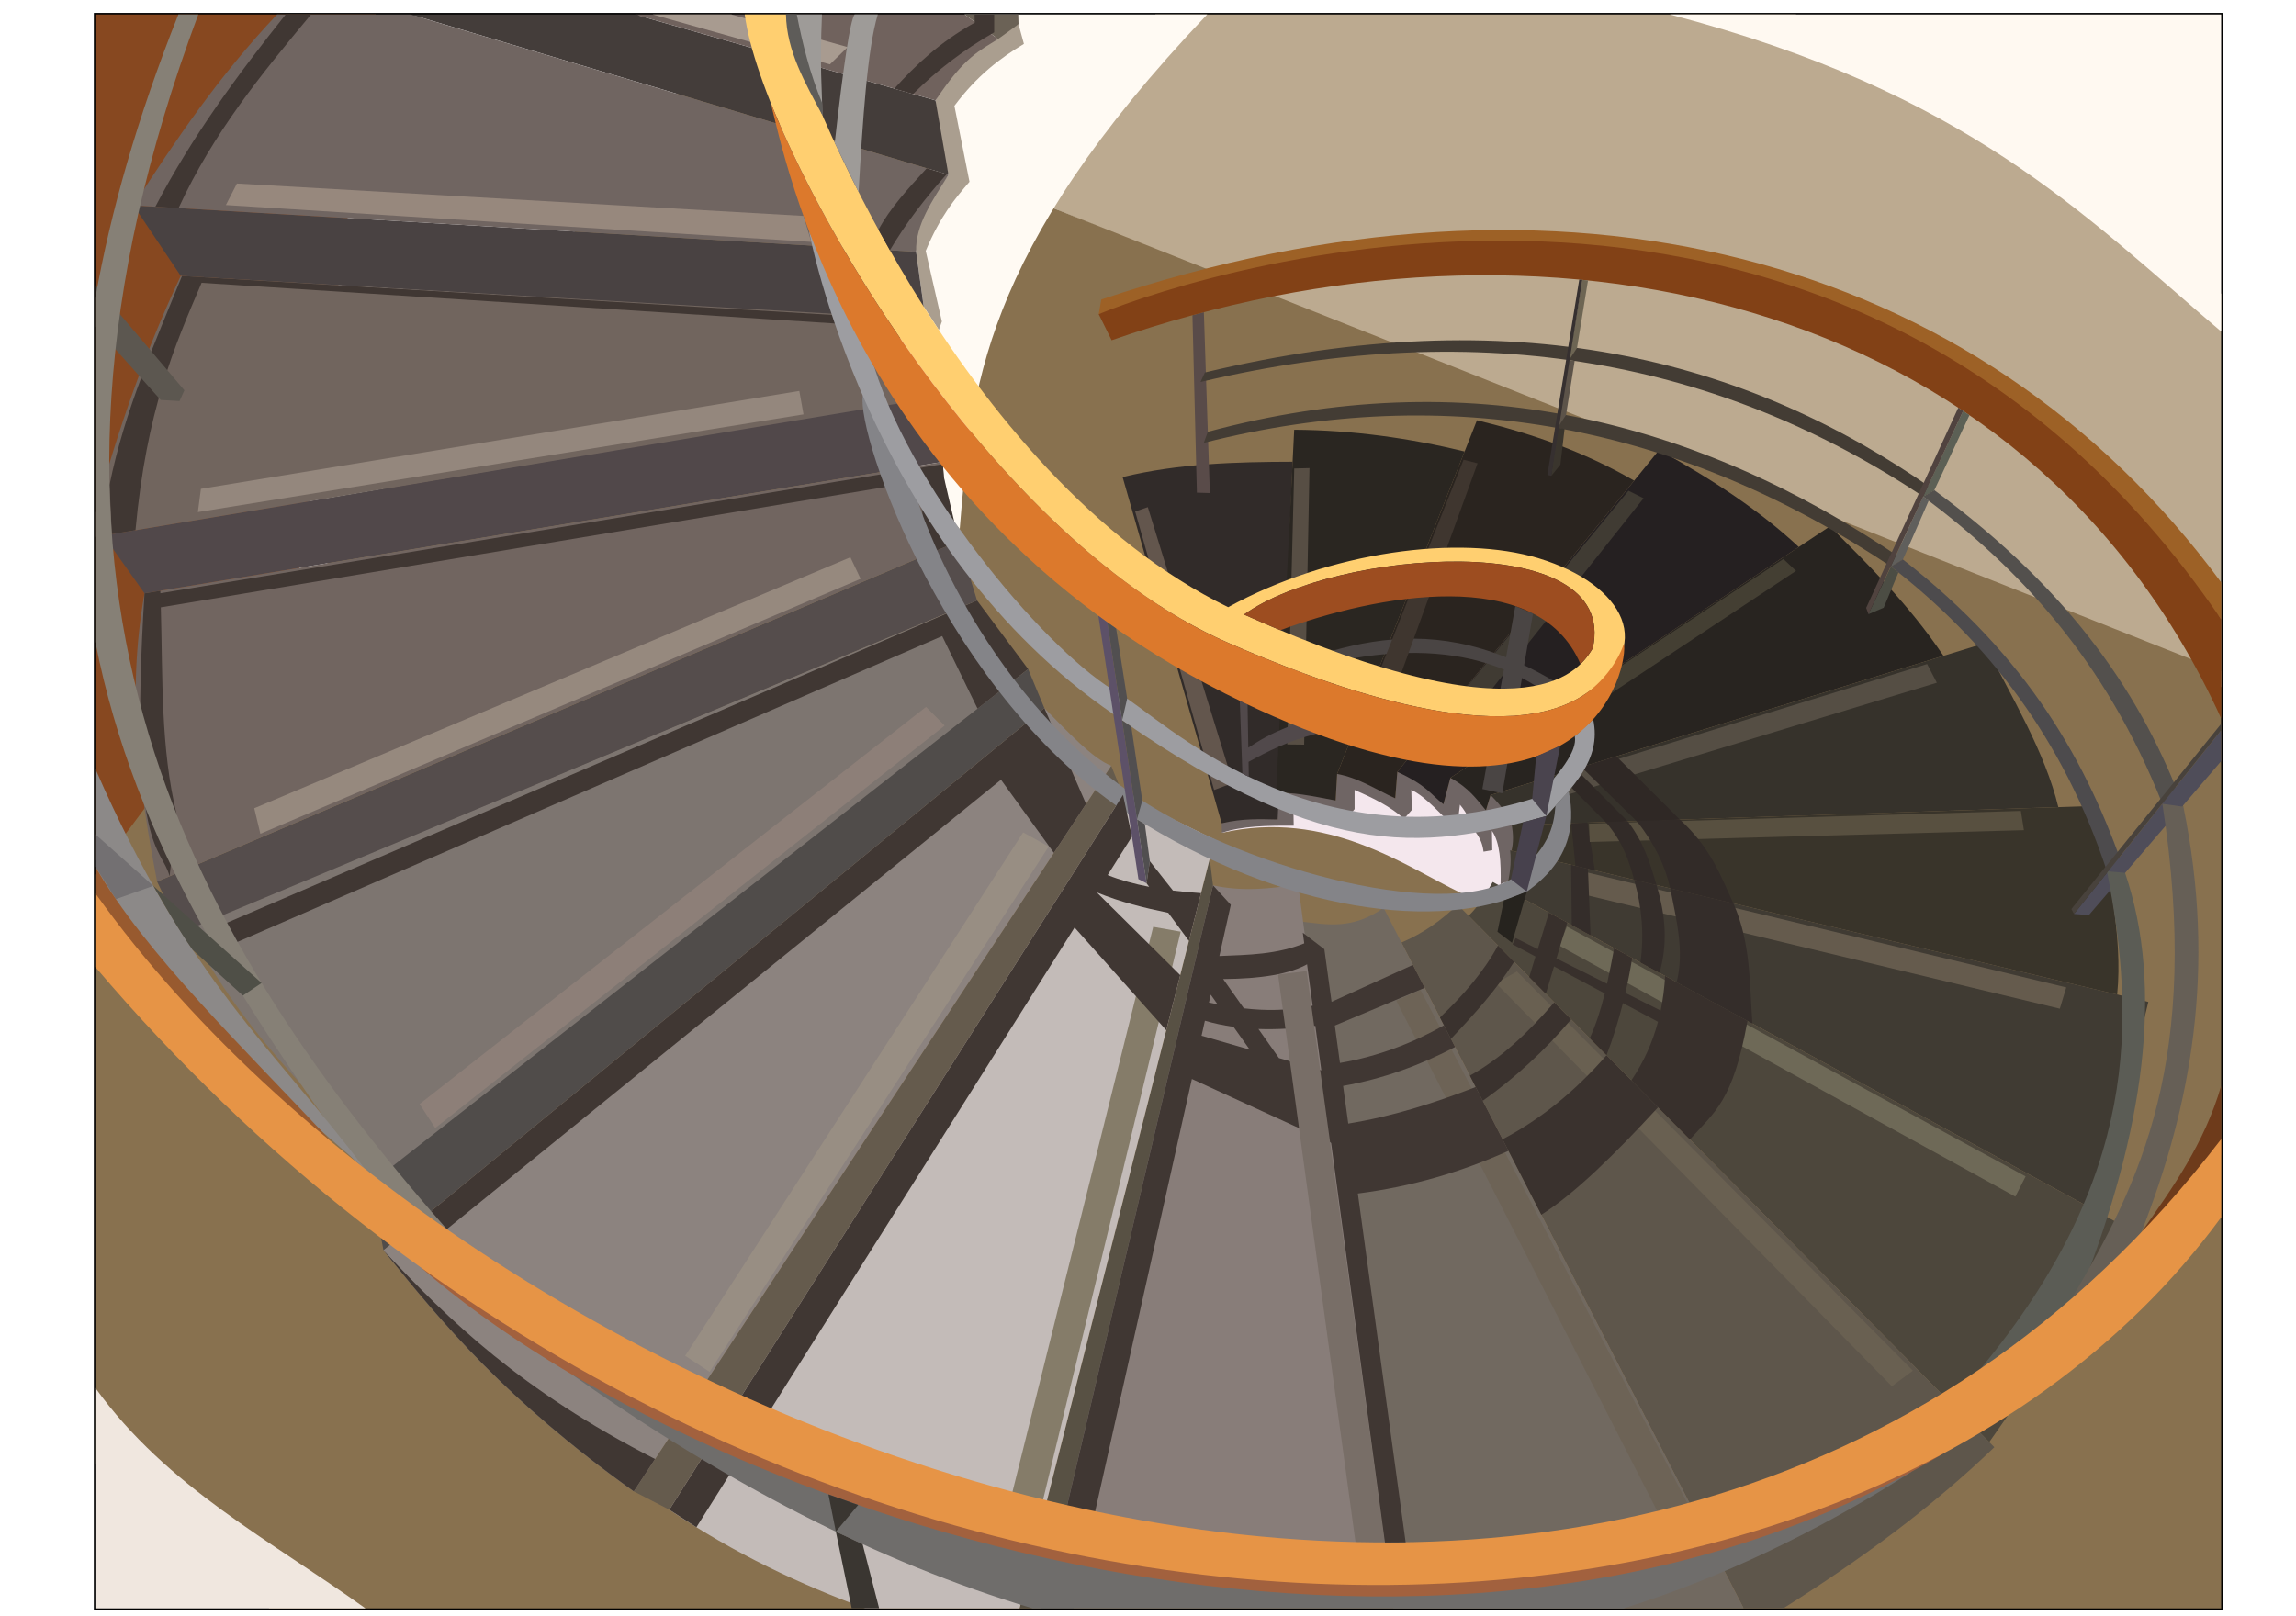 <?xml version="1.0" encoding="UTF-8" standalone="no"?>
<svg
   xmlns:dc="http://purl.org/dc/elements/1.1/"
   xmlns:cc="http://creativecommons.org/ns#"
   xmlns:rdf="http://www.w3.org/1999/02/22-rdf-syntax-ns#"
   xmlns:svg="http://www.w3.org/2000/svg"
   xmlns="http://www.w3.org/2000/svg"
   xmlns:sodipodi="http://sodipodi.sourceforge.net/DTD/sodipodi-0.dtd"
   xmlns:inkscape="http://www.inkscape.org/namespaces/inkscape"
   width="125mm"
   height="88mm"
   version="1.1"
   viewBox="0 0 442.903 311.81"
   id="svg282"
   sodipodi:docname="stairs.svg"
   inkscape:version="1.0.2-2 (e86c870879, 2021-01-15)">
  <sodipodi:namedview
     pagecolor="#ffffff"
     bordercolor="#666666"
     borderopacity="1"
     objecttolerance="10"
     gridtolerance="10"
     guidetolerance="10"
     inkscape:pageopacity="0"
     inkscape:pageshadow="2"
     inkscape:window-width="1920"
     inkscape:window-height="1017"
     id="namedview284"
     showgrid="false"
     inkscape:zoom="0.69934512"
     inkscape:cx="315.2829"
     inkscape:cy="402.77571"
     inkscape:window-x="-8"
     inkscape:window-y="-8"
     inkscape:window-maximized="1"
     inkscape:current-layer="svg282" />
  <defs
     id="defs32">
    <filter
       id="k"
       x="-0.089"
       y="-0.032"
       width="1.177"
       height="1.065"
       color-interpolation-filters="sRGB">
      <feGaussianBlur
         stdDeviation="1.144"
         id="feGaussianBlur2" />
    </filter>
    <filter
       id="l"
       x="-0.12"
       y="-0.024"
       width="1.239"
       height="1.048"
       color-interpolation-filters="sRGB">
      <feGaussianBlur
         stdDeviation="1.144"
         id="feGaussianBlur5" />
    </filter>
    <filter
       id="m"
       x="-0.017"
       y="-0.04"
       width="1.034"
       height="1.08"
       color-interpolation-filters="sRGB">
      <feGaussianBlur
         stdDeviation="1.874"
         id="feGaussianBlur8" />
    </filter>
    <filter
       id="n"
       x="-0.022"
       y="-0.027"
       width="1.043"
       height="1.054"
       color-interpolation-filters="sRGB">
      <feGaussianBlur
         stdDeviation="1.929"
         id="feGaussianBlur11" />
    </filter>
    <filter
       id="o"
       x="-0.031"
       y="-0.02"
       width="1.062"
       height="1.039"
       color-interpolation-filters="sRGB">
      <feGaussianBlur
         stdDeviation="1.961"
         id="feGaussianBlur14" />
    </filter>
    <filter
       id="p"
       x="-0.058"
       y="-0.015"
       width="1.115"
       height="1.03"
       color-interpolation-filters="sRGB">
      <feGaussianBlur
         stdDeviation="1.498"
         id="feGaussianBlur17" />
    </filter>
    <filter
       id="a"
       x="-0.083"
       y="-0.014"
       width="1.166"
       height="1.028"
       color-interpolation-filters="sRGB">
      <feGaussianBlur
         stdDeviation="1.169"
         id="feGaussianBlur20" />
    </filter>
    <filter
       id="q"
       x="-0.023"
       y="-0.026"
       width="1.045"
       height="1.051"
       color-interpolation-filters="sRGB">
      <feGaussianBlur
         stdDeviation="0.841"
         id="feGaussianBlur23" />
    </filter>
    <filter
       id="r"
       x="-0.027"
       y="-0.022"
       width="1.054"
       height="1.043"
       color-interpolation-filters="sRGB">
      <feGaussianBlur
         stdDeviation="0.573"
         id="feGaussianBlur26" />
    </filter>
    <filter
       id="s"
       x="-0.036"
       y="-0.018"
       width="1.073"
       height="1.036"
       color-interpolation-filters="sRGB">
      <feGaussianBlur
         stdDeviation="0.577"
         id="feGaussianBlur29" />
    </filter>
  </defs>
  <style
     type="text/css"
     id="style34">.st0{fill:#85BB5F;stroke:#000;stroke-width:0.25;} .st1{fill:#3D7B3E;stroke:#000;stroke-linejoin:round;} .st2{fill:#94C473;}</style>
  <style
     type="text/css"
     id="style36">.st0{fill:#85BB5F;stroke:#000;stroke-width:0.25;} .st1{fill:#3D7B3E;stroke:#000;stroke-linejoin:round;} .st2{fill:#94C473;}</style>
  <g
     transform="matrix(0.588,0,0,0.588,-15.442,405.091)"
     id="g280">
    <rect
       x="57.548"
       y="-684.19"
       width="697.41"
       height="523.05"
       color="#000000"
       color-rendering="auto"
       fill="none"
       image-rendering="auto"
       shape-rendering="auto"
       solid-color="#000000"
       stroke="#000000"
       style="isolation:auto;mix-blend-mode:normal"
       id="rect38" />
    <path
       transform="translate(57.048,-684.69)"
       d="M 0.5,0.5 V 278 L 58.689,245.453 92.476,0.503 H 0.499 Z"
       fill="#874820"
       fill-rule="evenodd"
       id="path40" />
    <path
       transform="translate(57.048,-684.69)"
       d="m 348.29,0.5 -36.107,57.57 2.693,6.037 383.02,157.12 v -129.06 l -139.52,-91.67 h -210.09 z"
       fill="#bcaa90"
       fill-rule="evenodd"
       id="path42" />
    <path
       transform="translate(57.048,-684.69)"
       d="M 197.99,17.766 0.5,282.696 v 193.42 l 57.096,47.447 h 640.31 v -307.59 l -499.91,-198.2 z"
       fill="#88714f"
       fill-rule="evenodd"
       id="path44" />
    <path
       d="m 341.11,-515.3 c 3.773,-45.409 6.647,-90.398 81.189,-168.89 H 342.72 l -21.567,95.047 c 1.484,24.391 -2.087,48.562 19.956,73.847 z"
       fill="#fffaf3"
       fill-rule="evenodd"
       id="path46" />
    <path
       d="m 427.13,-415.64 c 34.572,-7.843 60.289,11.034 78.387,19.739 l 3.593,1.512 11,-3.188 -1,-18.812 -16.25,-12.062 -2.125,5.188 -13,-8.438 0.062,8.75 -20.125,-9.188 -0.5,8.75 -18.5,1 -0.5,3.062 -20.446,2.627 z"
       fill="#f4e7ed"
       fill-rule="evenodd"
       id="path48" />
    <path
       d="m 427.13,-415.64 -0.082,-3.125 c 6.888,-2.011 12.774,-1.93 18.375,-1.25 l -0.527,-8.618 c 6.069,-0.383 12.41,-0.043 19.534,2.386 l 0.493,-8.706 c 9.028,0.411 13.612,4.571 19.062,8 l 0.688,-8.688 c 7.256,1.938 11.208,6.269 15.125,10.625 l 2.285,-8.657 c 6.286,2.419 9.595,6.244 11.655,10.659 l 1.515,-5.024 c 8.217,5.22 9.109,11.51 6.878,18.256 0.196,3.285 0.262,6.569 -1.048,9.854 l -2.526,1.165 c 0.171,-7.224 -0.203,-13.775 -2.84,-17.53 l 0.11,6.353 -2.873,0.486 c -0.229,-2.092 -0.945,-4.184 -2.505,-6.276 -1.707,-3.049 -2.631,-6.098 -5.229,-9.148 l -0.991,8.041 c -4.997,-4.443 -10.114,-10.675 -14.964,-12.902 l 0.177,6.585 -2.563,2.917 c -4.303,-3.955 -10.101,-6.823 -16.219,-9.458 v 6.276 l -1.105,1.326 -18.959,-0.53 0.088,4.64 c -8.554,-0.046 -16.969,0.072 -23.556,2.342 z"
       color="#000000"
       color-rendering="auto"
       fill="#6f6564"
       fill-rule="evenodd"
       image-rendering="auto"
       shape-rendering="auto"
       solid-color="#000000"
       style="isolation:auto;mix-blend-mode:normal"
       id="path50" />
    <path
       d="m 360.4,-680.98 1.768,6.452 c -7.735,4.634 -15.4,10.403 -22.804,20.329 l 4.95,24.926 c -4.788,5.553 -9.575,11.249 -14.363,22.672 l 5.303,23.158 -0.984,2.807 -4.97,-7.665 -2.486,-17.99 c -1.897,-6.874 3.229,-15.755 10.607,-25.279 -2.276,-8.132 -4.269,-16.263 -4.243,-24.395 7.262,-15.59 17.391,-19.706 27.224,-25.014 z"
       color="#000000"
       color-rendering="auto"
       fill="#aa9e8f"
       fill-rule="evenodd"
       image-rendering="auto"
       shape-rendering="auto"
       solid-color="#000000"
       style="isolation:auto;mix-blend-mode:normal"
       id="path52" />
    <path
       d="m 424.21,-398.41 -1.076,-8.692 -62.384,245.96 h 10.545 z"
       fill="#585144"
       fill-rule="evenodd"
       id="path54" />
    <path
       d="m 390.8,-437.65 3.888,9.545 -148.85,234.58 -11.667,-6.011 z"
       fill="#655b4d"
       fill-rule="evenodd"
       id="path56" />
    <path
       d="m 363.55,-469.39 5.334,12.826 -216.83,177.92 -4.413,-23.873 z"
       fill="#504c4a"
       fill-rule="evenodd"
       id="path58" />
    <path
       d="m 340.8,-511.39 6,19.5 -260.9,109.21 -8.099,-16.956 z"
       fill="#554d4c"
       fill-rule="evenodd"
       id="path60" />
    <path
       d="m 335.55,-537.39 -5.625,-21 -266.98,44.731 -2.743,0.456 13.462,18.986 z"
       fill="#51484a"
       fill-rule="evenodd"
       id="path62" />
    <path
       d="m 70.048,-621.52 15.5,23.126 244.37,14.624 -3.114,-22.529 z"
       fill="#494242"
       fill-rule="evenodd"
       id="path64" />
    <path
       d="m 333.17,-655.97 4.243,24.395 -176.42,-52.621 h 73.539 z"
       fill="#443d3a"
       fill-rule="evenodd"
       id="path66" />
    <path
       d="m 353.68,-676.12 6.718,-4.861 -0.088,-3.212 h -17.589 z"
       fill="#6b6256"
       fill-rule="evenodd"
       id="path68" />
    <path
       d="m 394.55,-532.39 c 18.443,-4.465 37.094,-4.97 55.769,-5.024 l -4.894,117.4 c -5.74,-0.112 -11.348,-0.408 -18.375,1.25 z"
       color="#000000"
       color-rendering="auto"
       fill="#312b29"
       fill-rule="evenodd"
       image-rendering="auto"
       shape-rendering="auto"
       solid-color="#000000"
       style="isolation:auto;mix-blend-mode:normal"
       id="path70" />
    <path
       d="m 450.84,-547.91 c 19.39,0.12 37.936,2.772 55.913,7.131 l -41.831,105.83 -0.493,8.706 c -7.335,-1.414 -14.789,-2.916 -19.534,-2.386 z"
       color="#000000"
       color-rendering="auto"
       fill="#2a2621"
       fill-rule="evenodd"
       image-rendering="auto"
       shape-rendering="auto"
       solid-color="#000000"
       style="isolation:auto;mix-blend-mode:normal"
       id="path72" />
    <path
       d="m 510.8,-551.02 c 17.286,4.174 34.613,10.023 51.579,19.814 l -77.704,95.561 -0.688,8.688 c -6.246,-2.817 -11.765,-6.654 -19.062,-8 z"
       color="#000000"
       color-rendering="auto"
       fill="#2a241f"
       fill-rule="evenodd"
       image-rendering="auto"
       shape-rendering="auto"
       solid-color="#000000"
       style="isolation:auto;mix-blend-mode:normal"
       id="path74" />
    <path
       d="m 502.08,-433.67 -2.285,8.657 c -4.37,-3.397 -5.219,-6.032 -15.125,-10.625 l 85.867,-105.6 c 17.934,9.82 33.575,20.314 45.847,31.799 z"
       color="#000000"
       color-rendering="auto"
       fill="#252021"
       fill-rule="evenodd"
       image-rendering="auto"
       shape-rendering="auto"
       solid-color="#000000"
       style="isolation:auto;mix-blend-mode:normal"
       id="path76" />
    <path
       d="m 626.62,-516.23 c 12.757,12.856 25.616,25.325 37.234,42.511 l -148.6,45.678 -1.515,5.024 c -3.065,-3.611 -5.449,-7.271 -11.655,-10.659 z"
       color="#000000"
       color-rendering="auto"
       fill="#282420"
       fill-rule="evenodd"
       image-rendering="auto"
       shape-rendering="auto"
       solid-color="#000000"
       style="isolation:auto;mix-blend-mode:normal"
       id="path78" />
    <path
       transform="translate(57.048,-684.69)"
       d="m 465.18,266.52 c -1.16,-3.289 -3.648,-6.578 -6.973,-9.866 l 161.98,-49.791 c 9.171,17.917 19.976,35.834 24.292,53.751 z"
       fill="#36322b"
       fill-rule="evenodd"
       id="path80" />
    <path
       d="m 522.23,-418.17 192.6,-6.344 c 2.435,20.765 8.018,42.369 5.998,61.946 l -198.69,-47.212 c 0.68,-2.657 0.578,-5.483 0.095,-8.389 z"
       color="#000000"
       color-rendering="auto"
       fill="#39342a"
       fill-rule="evenodd"
       image-rendering="auto"
       shape-rendering="auto"
       solid-color="#000000"
       style="isolation:auto;mix-blend-mode:normal"
       id="path82" />
    <path
       d="m 520.43,-397.09 c 1.115,-4.368 1.773,-8.671 1.246,-12.805 l 209.38,49.75 -16.679,68.849 z"
       color="#000000"
       color-rendering="auto"
       fill="#403b33"
       fill-rule="evenodd"
       image-rendering="auto"
       shape-rendering="auto"
       solid-color="#000000"
       style="isolation:auto;mix-blend-mode:normal"
       id="path84" />
    <path
       d="m 508.06,-388.41 c 3.506,-3.385 5.669,-7.259 7.919,-11.101 l 211.05,115.13 -48.162,68.669 z"
       color="#000000"
       color-rendering="auto"
       fill="#4d473c"
       fill-rule="evenodd"
       image-rendering="auto"
       shape-rendering="auto"
       solid-color="#000000"
       style="isolation:auto;mix-blend-mode:normal"
       id="path86" />
    <path
       transform="translate(57.048,-684.69)"
       d="m 447.42,292.65 c -5.19,4.948 -11.098,9.289 -18.449,12.408 l 112.28,218.49 h 12.984 c 25.404,-15.955 49.051,-33.392 69.258,-52.887 l -176.07,-178.02 z"
       color="#000000"
       color-rendering="auto"
       fill="#5e564b"
       fill-rule="evenodd"
       image-rendering="auto"
       shape-rendering="auto"
       solid-color="#000000"
       style="isolation:auto;mix-blend-mode:normal"
       id="path88" />
    <path
       d="m 453.17,-386.52 c 8.506,1.021 16.881,2.706 27,-4.5 l 118.12,229.87 -114.88,8.6e-4 z"
       color="#000000"
       color-rendering="auto"
       fill="#716960"
       fill-rule="evenodd"
       image-rendering="auto"
       shape-rendering="auto"
       solid-color="#000000"
       style="isolation:auto;mix-blend-mode:normal"
       id="path90" />
    <path
       d="m 424.21,-398.41 c 9.512,2.102 18.748,1.172 27.931,-0.354 l 29.904,227.12 -107.16,-17.107 z"
       color="#000000"
       color-rendering="auto"
       fill="#887d79"
       fill-rule="evenodd"
       image-rendering="auto"
       shape-rendering="auto"
       solid-color="#000000"
       style="isolation:auto;mix-blend-mode:normal"
       id="path92" />
    <path
       transform="translate(57.048,-684.69)"
       d="M 337.64,256.59 188.79,491.17 c 21.779,14.703 43.115,24.527 64.271,32.381 h 50.637 l 63.99,-252.29 -30.053,-14.674 z"
       color="#000000"
       color-rendering="auto"
       fill="#c3bbb8"
       fill-rule="evenodd"
       image-rendering="auto"
       shape-rendering="auto"
       solid-color="#000000"
       style="isolation:auto;mix-blend-mode:normal"
       id="path94" />
    <path
       d="m 404.59,-384.79 9.016,1.591 -45.255,186.85 -10.253,-1.768 z"
       fill="#857c69"
       fill-rule="evenodd"
       id="path96" />
    <path
       d="m 368.88,-456.56 c 7.753,7.824 15.765,16.524 21.92,18.915 l -156.62,238.12 c -41.899,-30 -62.386,-54.648 -82.13,-79.109 z"
       color="#000000"
       color-rendering="auto"
       fill="#8c837f"
       fill-rule="evenodd"
       image-rendering="auto"
       shape-rendering="auto"
       solid-color="#000000"
       style="isolation:auto;mix-blend-mode:normal"
       id="path98" />
    <path
       d="m 346.8,-491.89 c 3.559,8.343 9.191,15.823 16.75,22.5 l -210.69,164.85 c -24.429,-24.431 -49.096,-48.694 -64.347,-79.55 z"
       color="#000000"
       color-rendering="auto"
       fill="#7d7570"
       fill-rule="evenodd"
       image-rendering="auto"
       shape-rendering="auto"
       solid-color="#000000"
       style="isolation:auto;mix-blend-mode:normal"
       id="path100" />
    <path
       d="m 73.665,-494.22 c -6.043,34 -1.657,64.522 4.133,94.578 l 263,-111.75 c -2.242,-8.175 -4.91,-15.923 -5.25,-26 z"
       color="#000000"
       color-rendering="auto"
       fill="#716560"
       fill-rule="evenodd"
       image-rendering="auto"
       shape-rendering="auto"
       solid-color="#000000"
       style="isolation:auto;mix-blend-mode:normal"
       id="path102" />
    <path
       transform="translate(57.048,-684.69)"
       d="m 28.5,86.305 c -11.37,24.099 -20.523,50.098 -28,77.533 v 8.094 l 267,-44.377 -19.25,-28.5 -219.75,-12.75 z"
       color="#000000"
       color-rendering="auto"
       fill="#71655e"
       fill-rule="evenodd"
       image-rendering="auto"
       shape-rendering="auto"
       solid-color="#000000"
       style="isolation:auto;mix-blend-mode:normal"
       id="path104" />
    <path
       transform="translate(57.048,-684.69)"
       d="m 28.918,86.328 c -8.948,22.171 -18.737,43.771 -23.785,68.586 l 0.766,16.121 7.758,-1.301 c 3.637,-39.331 12.701,-60.12 21.689,-81.168 l 207.72,13.34 21.473,4.848 -0.199,-6.336 -228.23,-13.658 c 0.002,-0.005 0.004,-0.009 0.006,-0.014 L 28.912,86.328 Z"
       color="#000000"
       color-rendering="auto"
       fill="#403733"
       fill-rule="evenodd"
       filter="url(#k)"
       image-rendering="auto"
       shape-rendering="auto"
       solid-color="#000000"
       style="isolation:auto;mix-blend-mode:normal"
       id="path106" />
    <path
       d="M 337.42,-631.57 161,-684.191 h -43.841 c -18.987,20.071 -33.379,41.292 -47.104,62.679 l 256.76,15.221 c -0.342,-8.883 5.498,-17.038 10.607,-25.279 z"
       fill="#706561"
       fill-rule="evenodd"
       id="path108" />
    <path
       d="m 353.68,-676.12 c -5.77,3.699 -10.904,5.595 -20.506,20.153 l -98.641,-28.226 h 108.19 z"
       color="#000000"
       color-rendering="auto"
       fill="#70625d"
       fill-rule="evenodd"
       image-rendering="auto"
       shape-rendering="auto"
       solid-color="#000000"
       style="isolation:auto;mix-blend-mode:normal"
       id="path110" />
    <path
       d="m 298.52,-667.81 5.834,-5.657 -38.184,-10.725 h -25.809 z"
       fill="#a89b90"
       fill-rule="evenodd"
       id="path112" />
    <path
       d="m 417.46,-585.49 1.46,58.227 4.25,0.125 -1.961,-59.35 z"
       fill="#594b49"
       fill-rule="evenodd"
       id="path114" />
    <path
       d="m 742.56,-424.18 c -13.099,-35.237 -35.736,-70.065 -81.697,-103.89 l -3.688,2.062 c 31.494,23.552 59.657,53.393 78.49,100.86 z"
       fill="#53504d"
       fill-rule="evenodd"
       id="path116" />
    <path
       d="m 723.42,-402.52 -5.938,-0.5 c -14.329,-43.383 -39.12,-75.456 -70.875,-100 l 3.938,-2.312 c 41.286,32.078 60.636,66.986 72.875,102.81 z"
       fill="#4d4b4d"
       fill-rule="evenodd"
       id="path118" />
    <path
       d="m 78.968,-557.68 6.187,0.354 1.591,-3.535 -29.198,-34.471 v 13.612 z"
       fill="#5c5750"
       fill-rule="evenodd"
       id="path120" />
    <path
       transform="translate(57.048,-684.69)"
       d="m 278.53,148.05 -5.551,0.916 h -0.002 l -251.14,41.467 c -0.003,0.005 -0.005,0.01 -0.008,0.016 -0.011,-0.276 -0.014,-0.554 -0.025,-0.83 l -5.189,0.855 c -5.281,85.601 5.689,82.867 8.227,92.838 l 2.344,-20.242 c -5.329,-21.704 -4.554,-45.072 -5.215,-68.049 0.008,0.01 0.013,0.02 0.021,0.029 l 248.48,-41.27 3.07,23.859 10.209,-4.338 -4.873,-20.918 -0.348,-4.334 z"
       color="#000000"
       color-rendering="auto"
       fill="#403733"
       fill-rule="evenodd"
       filter="url(#l)"
       image-rendering="auto"
       shape-rendering="auto"
       solid-color="#000000"
       style="isolation:auto;mix-blend-mode:normal"
       id="path122" />
    <path
       transform="translate(57.548,-684.19)"
       d="M 27.223,0 C 13.816,33.738 5.026,64.561 0,93.006 v 112.95 c 13.037,66.305 48.326,118.56 84.842,170.03 10.151,12.303 20.302,16.549 30.453,22.639 C 26.7,297.915 -34.435,182.835 33.764,-0.005 h -6.541 z"
       fill="#868076"
       fill-rule="evenodd"
       id="path124" />
    <path
       d="m 57.548,-436.64 c 30.463,69.931 59.054,92.127 88.307,131.18 -32.4,-28.659 -66.746,-54.454 -88.307,-99.053 z"
       fill="#8c8988"
       fill-rule="evenodd"
       id="path126" />
    <path
       d="m 57.548,-415.14 19.005,16.905 -12.28,4.355 -6.724,-10.635 z"
       fill="#737072"
       fill-rule="evenodd"
       id="path128" />
    <path
       d="m 295.92,-684.19 c -0.781,18.271 0.038,23.709 0.131,33.068 -5.665,-10.627 -11.767,-21.151 -11.947,-33.068 z"
       fill="#9e9b98"
       fill-rule="evenodd"
       id="path130" />
    <path
       d="m 560.51,-527.89 4.95,2.475 -51.91,65.279 -7.562,-1.5 z"
       fill="#403b33"
       fill-rule="evenodd"
       id="path132" />
    <path
       transform="translate(57.548,-684.19)"
       d="m 465.84,194.14 -3.031,16.818 c -10.742,-4.298 -20.669,-6.045 -30.062,-6.113 -9.403,-0.068 -18.271,1.544 -26.885,3.953 2.08,1.92 4.525,2.132 6.947,2.453 19.334,-3.286 35.643,-1.868 49.279,3.707 l -7.068,39.215 6.541,1.414 6.457,-37.854 c 1.506,0.799 2.988,1.634 4.422,2.545 2.415,0.034 4.51,-0.327 5.846,-1.621 -3.258,-1.932 -6.44,-3.624 -9.555,-5.106 l 2.894,-16.975 -5.785,-2.438 z"
       fill="#4a4544"
       fill-rule="evenodd"
       id="path134" />
    <path
       d="m 611.33,-505.49 4.154,3.889 -64.063,42.458 -3,-4.875 z"
       fill="#443f33"
       fill-rule="evenodd"
       id="path136" />
    <path
       d="m 506.41,-538.06 4.596,1.149 -26.163,71.948 -6.541,-2.298 z"
       fill="#3f362f"
       fill-rule="evenodd"
       id="path138" />
    <path
       d="m 450.86,-535.2 5,-0.125 -1.75,90.75 -5.543,-0.062 z"
       fill="#574e44"
       fill-rule="evenodd"
       id="path140" />
    <path
       d="m 398.67,-521.09 4.154,-1.414 27.931,90.51 -6.187,2.298 z"
       fill="#63564d"
       fill-rule="evenodd"
       id="path142" />
    <path
       d="m 104.2,-379.85 -3.434,-6.29 246.03,-105.75 16.75,22.5 -16.596,12.985 -11.592,-23.798 z"
       fill="#403733"
       fill-rule="evenodd"
       filter="url(#m)"
       id="path144" />
    <path
       d="m 172.84,-285.57 -5.153,-5.91 201.19,-165.09 13.679,31.445 -10.564,16.061 -17.345,-23.995 z"
       fill="#403733"
       fill-rule="evenodd"
       filter="url(#n)"
       id="path146" />
    <path
       transform="translate(57.548,-684.19)"
       d="m 213.03,0 c 5.463,42.449 76.482,170.38 158.6,206.2 28.413,12.394 87.362,35.469 116.03,17.531 25.551,-15.989 13.765,-36.741 -14.043,-45.234 -26.171,-7.994 -68.81,-2.229 -101.98,16.006 -87.995,-42.954 -140.1,-171.43 -145.07,-194.5 h -13.533 z m 235.14,179.54 c 26.115,0.416 47.475,8.505 43.076,28.457 -3.784,5.973 -18.144,32.002 -114.4,-11.078 14.728,-10.624 45.373,-17.793 71.328,-17.379 z"
       fill="#ffcf70"
       id="path148" />
    <path
       transform="translate(57.548,-684.19)"
       d="m 448.41,179.55 c -26.004,-0.461 -56.799,6.716 -71.572,17.373 4.135,1.851 8.066,3.53 11.904,5.133 30.996,-11.456 84.48,-21.854 98.471,11.131 2.112,-2.052 3.284,-4.009 4.029,-5.186 4.385,-19.892 -16.828,-27.99 -42.832,-28.451 z"
       fill="#9d4d20"
       fill-rule="evenodd"
       id="path150" />
    <path
       d="m 658.49,-471.02 3.188,6.125 -123.63,37.5 -2.25,-5.875 z"
       fill="#554e44"
       fill-rule="evenodd"
       id="path152" />
    <path
       d="m 327.6,-523.71 c 0,0 18.83,59.77 70.135,95.32 33.606,23.286 100.08,41.915 124.19,28 12.378,-9.795 14.095,-17.082 14.636,-24.092 l 4.322,-4.867 c 2.528,12.152 -0.268,23.442 -13.726,33.008 -28.072,13.176 -79.596,6.996 -129.54,-24.799 -60.786,-38.694 -90.487,-125.12 -88.286,-137.9 l 1.81,-1.616 17.236,31.289 z"
       fill="#848488"
       fill-rule="evenodd"
       id="path154" />
    <path
       transform="translate(57.048,-684.69)"
       d="m 499.5,243.96 -11.449,3.518 18.439,18.1 13.85,-0.875 -20.84,-20.742 z m -11.547,5.953 -3.207,4.33 11.572,11.635 6.894,-0.611 -15.26,-15.354 z"
       color="#000000"
       color-rendering="auto"
       fill="#2f2825"
       fill-rule="evenodd"
       filter="url(#a)"
       image-rendering="auto"
       shape-rendering="auto"
       solid-color="#000000"
       style="isolation:auto;mix-blend-mode:normal"
       id="path156" />
    <path
       d="m 547.07,-418.99 2.398,15.702 -6.364,-1.512 -1.379,-14.014 z"
       color="#000000"
       color-rendering="auto"
       fill="#322b28"
       fill-rule="evenodd"
       filter="url(#a)"
       image-rendering="auto"
       shape-rendering="auto"
       solid-color="#000000"
       style="isolation:auto;mix-blend-mode:normal"
       id="path158" />
    <path
       d="m 291.65,-613.16 c 0,0 18.55,100.33 96.429,156.17 70.554,50.588 103.6,47.578 145.47,35.85 8.299,-9.404 18.277,-18.185 15.376,-31.749 l -6.032,5.524 c 0.998,5.134 -5.489,12.537 -12.094,19.975 -74.5,24.25 -124.01,-26.576 -137.46,-34.005 -21.826,-12.052 -66.71,-63.927 -80.234,-107 z"
       fill="#9d9da1"
       fill-rule="evenodd"
       id="path160" />
    <path
       transform="translate(57.548,-684.19)"
       d="m 375.45,225.22 0.854,23.914 2.1,1.035 -0.109,-6.383 -0.074,1.531 c 6.277,-3.421 12.793,-6.835 22.332,-9.277 -2.217,-1.154 -3.619,-2.788 -7.516,-2.949 -8.29,3.176 -11.282,5.293 -14.797,7.514 l -0.242,-14.168 z"
       fill="#51494b"
       id="path162" />
    <path
       d="m 279.11,-655.17 -0.006,0.002 c 4.25,16 26.298,135.15 155.02,196.74 109.12,52.204 125.84,-7.736 124.98,-18.818 l -0.246,-0.035 c -1.711,4.935 -6.386,12.263 -13.665,16.818 -28.665,17.938 -87.615,-5.137 -116.03,-17.531 -67.812,-29.58 -128.05,-121.97 -150.06,-177.17 z"
       fill="#dc792c"
       fill-rule="evenodd"
       id="path164" />
    <path
       transform="translate(57.548,-684.19)"
       d="m 226.56,0 c 0.18,11.917 6.282,22.442 11.947,33.068 -0.014,-1.417 -0.047,-2.736 -0.086,-4.031 -4.018,-9.66 -6.423,-19.387 -8.311,-29.037 h -3.551 z"
       fill="#5e5c59"
       fill-rule="evenodd"
       id="path166" />
    <path
       d="m 306.63,-684.19 h 7.601 c -3.46,11.574 -4.923,34.688 -6.306,58.269 l -7.819,-16.138 c 2.853,-25.363 5.083,-40.331 6.523,-42.132 z"
       fill="#9e9b98"
       fill-rule="evenodd"
       id="path168" />
    <path
       d="m 533.55,-421.14 4.559,-23.102 -7.88,3.535 -1.317,13.918 z"
       fill="#4a444e"
       fill-rule="evenodd"
       id="path170" />
    <path
       d="m 533.55,-421.14 -6.393,24.799 -5.232,-4.049 4.01,-18.701 z"
       fill="#47414d"
       fill-rule="evenodd"
       id="path172" />
    <path
       d="m 527.16,-396.34 -4.861,16.794 -4.773,-3.624 2.095,-10.268 z"
       fill="#26231e"
       fill-rule="evenodd"
       id="path174" />
    <path
       d="m 389.56,-484.71 12.865,85.632 -2.688,-1.375 -13.134,-86.408 z"
       fill="#5d5168"
       fill-rule="evenodd"
       id="path176" />
    <path
       d="m 392.43,-482.68 3.62,22.996 -1.657,7.142 -4.833,-32.171 z"
       fill="#514f50"
       fill-rule="evenodd"
       id="path178" />
    <path
       d="m 397.41,-450.46 3.61,24.267 -1.753,6.101 -4.874,-32.442 z"
       fill="#514f50"
       fill-rule="evenodd"
       id="path180" />
    <path
       d="m 401.85,-418.5 1.632,12.175 -1.062,7.25 -3.158,-21.019 z"
       fill="#514f50"
       fill-rule="evenodd"
       id="path182" />
    <path
       d="m 57.548,-395.77 v -8.75 c 16.287,28.466 49.111,59.885 77.752,90.557 -26.35,-22.758 -54.391,-27.879 -77.752,-81.807 z"
       fill="#985a2f"
       fill-rule="evenodd"
       id="path184" />
    <path
       transform="translate(57.048,-684.69)"
       d="m 367.17,286.29 -47.852,203.41 -8.564,33.857 h 10.625 l 38.848,-173.73 46.068,21.131 -3.141,-23.844 -14.354,-4.146 -6.74,-9.545 c 5.798,0.213 12.147,-0.125 19.145,-1.111 l -0.871,-6.625 c -8.596,1.833 -16.054,1.77 -23.061,0.955 l -6.768,-9.586 0.008,-0.019 c 12.154,-0.098 21.942,-1.547 28.006,-5.125 l -0.896,-6.807 c -9.459,3.947 -18.918,3.969 -28.377,4.379 l 3.758,-16.803 -5.834,-6.391 z m -0.758,35.871 2.225,3.139 c -0.937,-0.175 -1.874,-0.35 -2.807,-0.533 l 0.582,-2.606 z m -1.912,8.547 c 2.937,0.864 6.066,1.536 9.396,2.006 l 5.303,7.479 -15.799,-4.564 1.1,-4.92 z"
       fill="#403733"
       fill-rule="evenodd"
       filter="url(#p)"
       id="path186" />
    <path
       transform="translate(57.048,-684.69)"
       d="m 337.64,256.59 -148.85,234.58 8.883,5.748 124.07,-196.79 30.078,33.695 4.584,-18.072 -27.387,-27.162 c 7.82,3.212 15.641,5.101 23.461,6.713 l 6.773,9.225 1.9,-7.496 2.076,-8.186 c -3.138,-0.205 -6.209,-0.491 -9.211,-0.859 l -7.588,-9.617 -1.062,7.25 0.846,1.15 c -4.833,-0.932 -9.409,-2.174 -13.617,-3.856 l 7.963,-12.629 -2.924,-13.693 z"
       fill="#403733"
       fill-rule="evenodd"
       filter="url(#o)"
       id="path188" />
    <path
       transform="translate(57.548,-684.19)"
       d="m 156.28,446.26 c 50.027,35.354 100.4,61.646 151.2,76.795 h 193.85 c 31.416,-9.825 63.022,-24.672 94.84,-45.049 C 440.73,540.866 297.8,499.46 156.29,446.26 Z"
       fill="#6f6d6b"
       fill-rule="evenodd"
       id="path190" />
    <path
       d="m 664.08,-212.1 c -167.42,99.967 -404.46,21.912 -499.63,-60.798 l 3.318,-5.53 c 142.66,99.368 299.96,148.28 497.03,60.041 z"
       fill="#a2613e"
       fill-rule="evenodd"
       id="path192" />
    <path
       d="m 728.76,-284.54 c 10.193,-14.565 20.585,-28.932 26.197,-48.078 v 22.627 z"
       fill="#6e3b1b"
       fill-rule="evenodd"
       id="path194" />
    <path
       d="m 754.95,-449.27 v 10.125 l -43.405,50.5 -4.875,-0.375 z"
       fill="#4f4d59"
       fill-rule="evenodd"
       id="path196" />
    <path
       d="m 676.16,-239.91 c 13.683,-5.967 23.527,-15.625 32.942,-25.694 20.342,-52.175 27.28,-98.72 14.318,-136.91 l -5.938,-0.5 c 9.642,49.332 10.296,100.6 -41.323,163.1 z"
       fill="#5b5c55"
       fill-rule="evenodd"
       id="path198" />
    <path
       d="m 728.76,-284.54 c 16.276,-41.424 24.742,-86.276 13.801,-139.65 l -6.894,-0.972 c 12.938,83.747 -7.366,124.4 -29.757,162.35 9.586,-6.062 20.067,-11.588 22.849,-21.732 z"
       fill="#665f56"
       fill-rule="evenodd"
       id="path200" />
    <path
       d="m 445.55,-369.14 9.375,-1.125 26,189.75 -9.625,0.125 z"
       fill="#786e67"
       fill-rule="evenodd"
       id="path202" />
    <path
       d="m 484.32,-360.58 7.955,-3.535 88.526,170.34 -9.75,2.875 z"
       fill="#6d6356"
       fill-rule="evenodd"
       id="path204" />
    <path
       d="m 57.548,-395.77 c 129.01,180.84 505.22,331.32 697.41,80.652 v 25.633 c -127.02,173.31 -481.75,171.73 -697.41,-82.113 z"
       fill="#e69446"
       fill-rule="evenodd"
       id="path206" />
    <path
       d="m 386.71,-585.85 0.842,-4.794 c 151.1,-50.74 287.6,-15.529 367.41,92.829 l -8e-5,12.109 c -80.07,-99.492 -192.26,-149.24 -368.25,-100.14 z"
       fill="#9d6126"
       fill-rule="evenodd"
       id="path208" />
    <path
       d="m 390.95,-577.27 -4.243,-8.574 c 36.759,-15.057 244.97,-81.089 368.25,100.14 v 32.527 c -64.231,-140.86 -224.52,-172.8 -364,-124.1 z"
       fill="#824116"
       fill-rule="evenodd"
       id="path210" />
    <path
       d="m 112.07,-366.36 -6.132,4.128 -16.493,-15.012 c -4.52,-6.446 -8.702,-13.737 -12.897,-20.994 z"
       fill="#4f4f47"
       fill-rule="evenodd"
       id="path212" />
    <path
       d="m 646.61,-503.02 3.938,-2.312 c -68.348,-46.549 -143.7,-64.637 -228.04,-41.903 l -1.331,3.634 c 80.447,-20.44 156.32,-5.641 225.43,40.581 z"
       fill="#433c34"
       fill-rule="evenodd"
       id="path214" />
    <path
       d="m 657.17,-526.02 3.688,-2.062 c -62.212,-43.755 -138.5,-62.754 -239.31,-38.625 l -1.438,3.125 c 93.362,-22.107 171.02,-6.296 237.06,37.563 z"
       fill="#433c34"
       fill-rule="evenodd"
       id="path216" />
    <path
       d="m 547.23,-596.9 -3.604,22.143 -2.633,4.006 4.38,-26.334 z"
       fill="#6d6553"
       fill-rule="evenodd"
       id="path218" />
    <path
       d="m 542.85,-570.49 -2.822,17.711 -2.76,4.185 3.721,-22.163 z"
       fill="#5c5349"
       fill-rule="evenodd"
       id="path220" />
    <path
       d="m 539.54,-548.18 -1.37,11.722 -3,3.688 2.1,-15.826 z"
       fill="#3a352d"
       fill-rule="evenodd"
       id="path222" />
    <path
       d="m 672.37,-552.68 -11.513,24.605 -3.688,2.062 13.132,-28.071 z"
       fill="#5c6055"
       fill-rule="evenodd"
       id="path224" />
    <path
       d="m 659.01,-524.63 -8.464,19.302 -3.938,2.312 10.563,-23 z"
       fill="#605f5c"
       fill-rule="evenodd"
       id="path226" />
    <path
       d="m 649.08,-501.08 -4.842,11.567 -5,2.125 7.375,-15.625 z"
       fill="#4c4d44"
       fill-rule="evenodd"
       id="path228" />
    <path
       d="m 544.36,-597.19 1.017,0.097 -10.201,64.324 -1.281,-0.344 z"
       fill="#363030"
       fill-rule="evenodd"
       id="path230" />
    <path
       d="m 670.31,-554.09 -1.593,-1.058 -30.228,65.692 0.75,2.062 z"
       fill="#50433f"
       fill-rule="evenodd"
       id="path232" />
    <path
       d="m 706.67,-389.02 -0.855,-1.611 49.135,-60.767 v 2.128 z"
       fill="#48423c"
       fill-rule="evenodd"
       id="path234" />
    <path
       d="m 309.25,-182.23 5.428,21.087 h -9 l -5.205,-25.199 z"
       fill="#3a3631"
       fill-rule="evenodd"
       id="path236" />
    <path
       d="m 300.47,-186.34 7.328,-8.74 -9.76,-3.463 z"
       fill="#3a3631"
       fill-rule="evenodd"
       id="path238" />
    <path
       d="m 100.36,-621.64 3.625,-7.062 185.86,10.628 2.574,8.527 z"
       fill="#97887d"
       fill-rule="evenodd"
       id="path240" />
    <path
       d="m 92.173,-528.52 -1,7.625 198.69,-32.062 -1.375,-7.688 z"
       fill="#94877d"
       fill-rule="evenodd"
       id="path242" />
    <path
       d="m 109.67,-423.7 2,8.375 196.93,-83.663 -3.359,-7.071 z"
       fill="#96897e"
       fill-rule="evenodd"
       id="path244" />
    <path
       d="m 169.04,-318.77 -5.127,-7.867 166.14,-130.32 6.125,6.125 z"
       fill="#8d7f78"
       fill-rule="evenodd"
       id="path246" />
    <path
       d="m 361.92,-415.77 8.375,4.625 -111.25,172.38 -8,-5.25 z"
       fill="#988e83"
       fill-rule="evenodd"
       id="path248" />
    <path
       d="m 517.05,-366.27 6.875,-3.875 129.88,131 -6.875,5.125 z"
       fill="#696051"
       fill-rule="evenodd"
       id="path250" />
    <path
       d="m 537.8,-378.64 2.5,-6.25 150.5,82 -3.375,6.625 z"
       fill="#6e6957"
       fill-rule="evenodd"
       id="path252" />
    <path
       d="m 545.13,-395.58 1.768,-7.071 157.24,37.742 -2.121,6.983 z"
       fill="#655b4d"
       fill-rule="evenodd"
       id="path254" />
    <path
       d="m 547.8,-412.64 -0.25,-6 141.69,-4.188 1,6.312 z"
       fill="#585040"
       fill-rule="evenodd"
       id="path256" />
    <path
       d="m 574.05,-684.19 c 97.764,25.548 135.69,65.689 180.91,104.05 l -6e-5,-104.05 z"
       fill="#fff9f1"
       fill-rule="evenodd"
       id="path258" />
    <path
       d="m 57.548,-233.47 c 23.514,32.636 57.716,50.13 88.595,72.332 H 57.548 Z"
       fill="#f0e7df"
       fill-rule="evenodd"
       id="path260" />
    <path
       d="m 325.81,-658.07 c 7.804,-7.816 16.683,-14.559 26.608,-20.254 v -5.866 h -6.438 l 0.062,2.679 c -11.614,6.522 -19.447,13.989 -26.391,21.679 l 6.157,1.762 11.01,26.324 m -17.167,-28.086 10.622,26.134 6.545,1.952 c -7.087,7.876 -13.42,16.128 -18.623,24.945 l -3.742,-6.719 c 3.719,-7.037 9.807,-13.6 15.82,-20.178"
       color="#000000"
       color-rendering="auto"
       fill="#403733"
       fill-rule="evenodd"
       filter="url(#s)"
       image-rendering="auto"
       shape-rendering="auto"
       solid-color="#000000"
       style="isolation:auto;mix-blend-mode:normal"
       id="path262" />
    <path
       d="m 128.29,-684.19 c -16.042,19.317 -32.02,38.71 -43.454,63.555 l -7.617,-0.452 c 12,-23.009 27.031,-43.364 42.767,-63.104 z"
       color="#000000"
       color-rendering="auto"
       fill="#403733"
       fill-rule="evenodd"
       filter="url(#r)"
       image-rendering="auto"
       shape-rendering="auto"
       solid-color="#000000"
       style="isolation:auto;mix-blend-mode:normal"
       id="path264" />
    <path
       transform="translate(57.048,-684.69)"
       d="m 95,406.05 c 19.744,24.461 40.231,49.107 82.131,79.107 l 6.984,-10.617 c -43.868,-22.413 -67.559,-45.421 -89.115,-68.49 z"
       color="#000000"
       color-rendering="auto"
       fill="#403733"
       fill-rule="evenodd"
       filter="url(#q)"
       image-rendering="auto"
       shape-rendering="auto"
       solid-color="#000000"
       style="isolation:auto;mix-blend-mode:normal"
       id="path266" />
    <path
       transform="translate(57.048,-684.69)"
       d="m 396.62,301.83 26.949,200.08 6.791,-0.053 -15.684,-114.45 c 17.684,-2.246 34.069,-7.094 49.42,-14.006 l -10.76,-20.936 c -13.646,5.298 -27.493,9.685 -41.803,11.994 l -1.695,-12.365 c 13.129,-2.322 25.289,-6.773 36.752,-12.76 l -3.66,-7.121 c -10.279,5.839 -21.514,10.177 -34.125,12.352 l -1.682,-12.277 29.486,-12.377 -3.869,-7.527 -26.682,12.131 -2.367,-17.271 -7.072,-5.412 z"
       fill="#403733"
       fill-rule="evenodd"
       filter="url(#a)"
       id="path268" />
    <path
       transform="translate(57.048,-684.69)"
       d="m 460.65,306.03 c -4.673,8.62 -11.375,16.337 -19.039,23.627 l 3.602,7.01 c 7.643,-8.063 15.052,-16.246 20.723,-25.295 l -5.285,-5.342 z m 18.459,18.664 c -8.387,9.704 -17.318,18.316 -27.695,24.039 l 4.238,8.248 c 10.673,-7.552 20.316,-16.476 28.988,-26.695 l -5.531,-5.592 z m 17.158,17.346 c -10.526,12.074 -21.928,21.171 -34.121,27.578 l 12.719,24.754 c 11.038,-6.943 24.283,-20.011 38.305,-35.242 l -16.902,-17.09 z"
       color="#000000"
       color-rendering="auto"
       fill="#3a322e"
       fill-rule="evenodd"
       filter="url(#a)"
       image-rendering="auto"
       shape-rendering="auto"
       solid-color="#000000"
       style="isolation:auto;mix-blend-mode:normal"
       id="path270" />
    <path
       transform="translate(57.048,-684.69)"
       d="m 477.37,295.24 -3.67,11.979 -7.269,-3.635 -1.02,2.041 7.545,4.021 -2.062,6.734 5.447,5.508 2.699,-9.002 16.645,8.869 c -1.255,5.069 -2.797,10.013 -4.932,14.705 l 5.514,5.574 c 2.102,-5.495 3.884,-11.202 5.373,-17.105 l 11.508,6.131 c -1.752,6.576 -4.544,12.998 -8.74,19.207 l 19.207,19.418 c 8.097,-9.062 14.141,-12.53 18.891,-38.916 l -27.018,-14.738 c -0.222,3.822 -0.694,7.609 -1.471,11.348 l -11.568,-5.785 c 0.861,-3.741 1.611,-7.557 2.236,-11.455 l -5.918,-3.228 c -0.733,3.911 -1.47,7.821 -2.334,11.676 l -16.611,-8.307 3.531,-11.775 -5.982,-3.264 z"
       color="#000000"
       color-rendering="auto"
       fill="#38302c"
       fill-rule="evenodd"
       filter="url(#a)"
       image-rendering="auto"
       shape-rendering="auto"
       solid-color="#000000"
       style="isolation:auto;mix-blend-mode:normal"
       id="path272" />
    <path
       transform="translate(57.048,-684.69)"
       d="m 484.64,279.56 0.219,19.766 6.16,3.359 -0.857,-21.814 -5.521,-1.31 z m 20.668,4.91 c 2.602,9.048 3.322,18.095 2.078,27.143 l 6.246,3.408 c 2.715,-9.264 2.079,-18.9 -0.973,-28.805 l -7.352,-1.746 z m 11.865,2.818 c 2.024,10.355 4.679,20.752 2.08,30.799 l 24.873,13.568 c -0.983,-13.148 -0.44,-26.295 -6.238,-39.443 l -20.715,-4.924 z"
       color="#000000"
       color-rendering="auto"
       fill="#342d2a"
       fill-rule="evenodd"
       filter="url(#a)"
       image-rendering="auto"
       shape-rendering="auto"
       solid-color="#000000"
       style="isolation:auto;mix-blend-mode:normal"
       id="path274" />
    <path
       d="m 594.93,-392.48 c -4.201,-9.169 -7.503,-18.338 -17.548,-27.507 l -14.17,0.467 c 5.823,7.372 9.345,14.744 11.003,22.117 z"
       color="#000000"
       color-rendering="auto"
       fill="#322b28"
       fill-rule="evenodd"
       filter="url(#a)"
       image-rendering="auto"
       shape-rendering="auto"
       solid-color="#000000"
       style="isolation:auto;mix-blend-mode:normal"
       id="path276" />
    <path
       d="m 560.26,-419.42 -7.214,0.238 c 5.449,6.321 7.658,12.642 9.307,18.963 l 7.352,1.746 c -2.006,-6.982 -4.142,-13.965 -9.445,-20.947 z"
       color="#000000"
       color-rendering="auto"
       fill="#322b28"
       fill-rule="evenodd"
       filter="url(#a)"
       image-rendering="auto"
       shape-rendering="auto"
       solid-color="#000000"
       style="isolation:auto;mix-blend-mode:normal"
       id="path278" />
  </g>
</svg>
